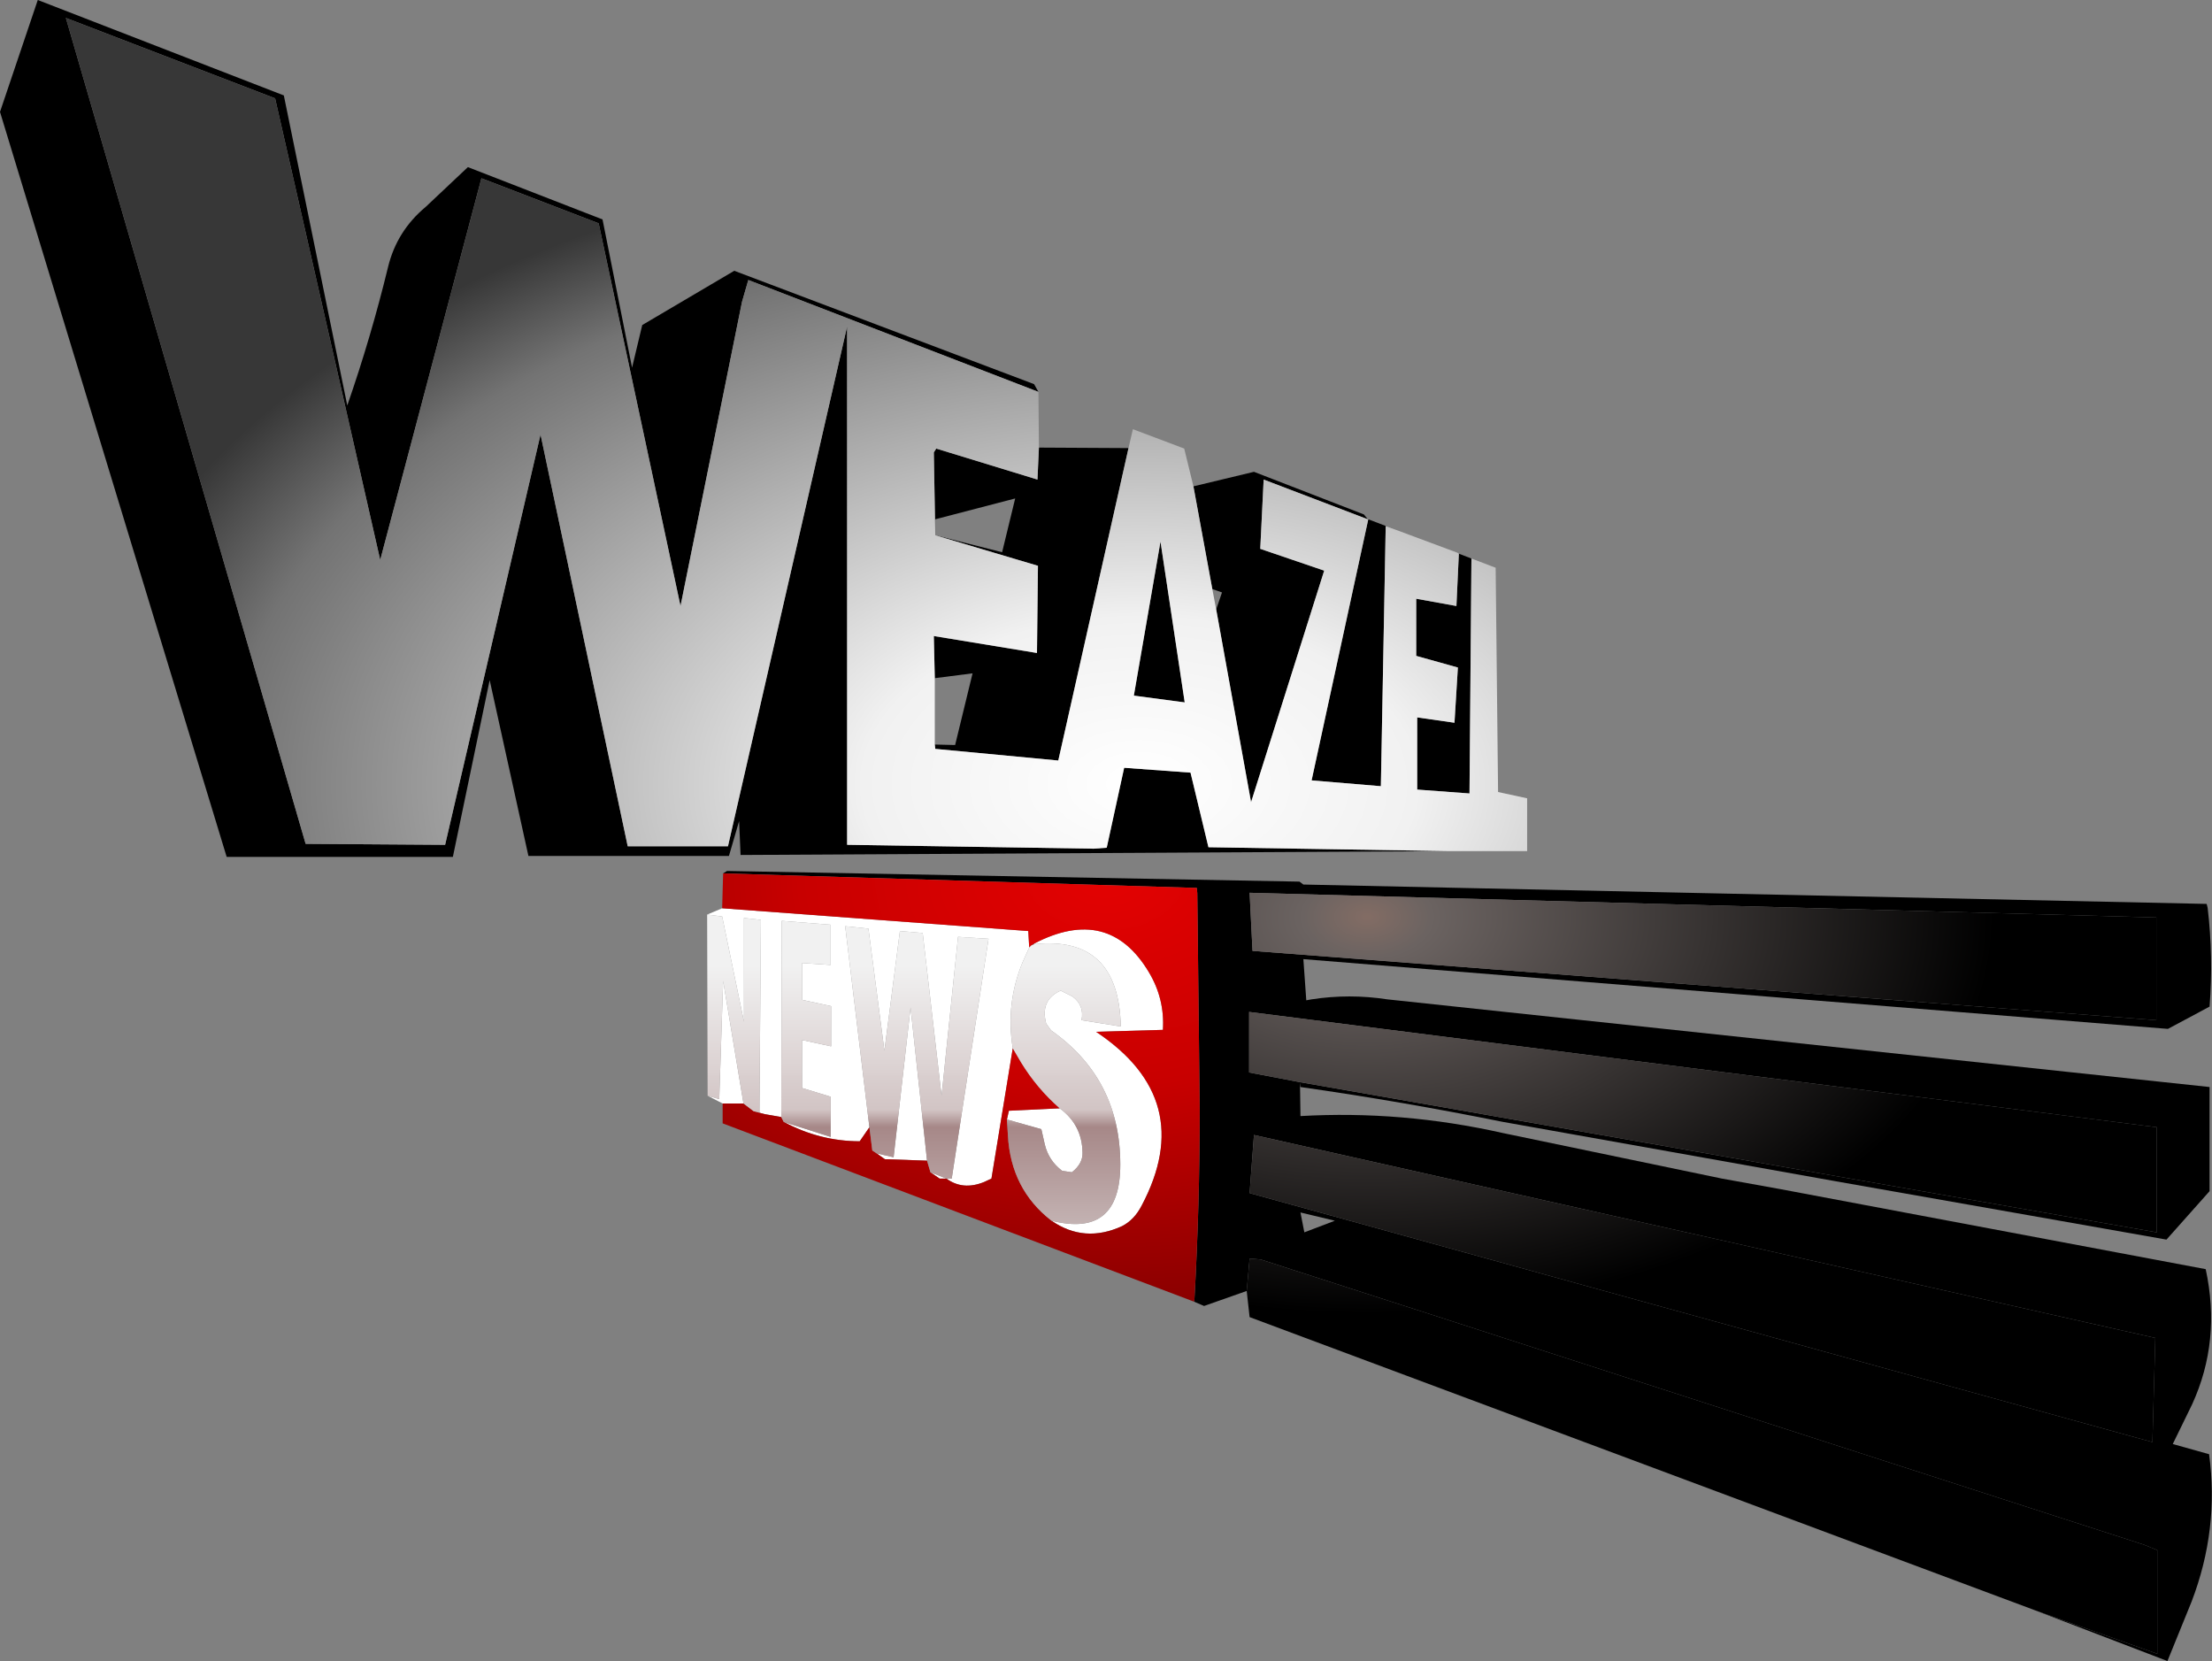 <?xml version="1.0" encoding="UTF-8" standalone="no"?>
<svg xmlns:ffdec="https://www.free-decompiler.com/flash" xmlns:xlink="http://www.w3.org/1999/xlink" ffdec:objectType="shape" height="171.45px" width="228.35px" xmlns="http://www.w3.org/2000/svg">
  <rect width="100%" height="100%" fill="#808080" stroke="none"/>
  <g transform="matrix(1.0, 0.0, 0.0, 1.0, 113.6, 87.1)">
    <path d="M37.0 -29.95 L38.3 -29.45 38.1 -5.2 32.7 -5.6 32.7 -13.05 36.55 -12.5 36.9 -18.2 32.6 -19.4 32.6 -25.3 36.75 -24.55 37.0 -29.95 M35.85 0.75 L-37.15 1.15 -37.3 -2.35 -38.35 1.25 -59.05 1.25 -63.05 -16.9 -66.85 1.35 -90.2 1.35 -113.6 -75.55 -109.7 -87.1 -84.3 -77.25 -77.75 -45.25 Q-75.3 -52.3 -73.55 -59.5 -72.65 -63.25 -69.65 -65.75 L-65.3 -69.85 -51.4 -64.45 -48.35 -49.15 -47.3 -53.55 -37.8 -59.15 -6.85 -47.45 -6.4 -46.65 -36.35 -58.2 -37.0 -55.95 -43.35 -24.55 -51.8 -64.05 -63.9 -68.7 -74.35 -29.3 -85.2 -76.95 -106.8 -85.25 -82.05 0.0 -67.65 0.1 -57.8 -42.25 -48.8 0.25 -38.45 0.25 -26.15 -53.4 -26.15 0.1 -0.7 0.5 0.65 0.4 2.45 -7.85 9.3 -7.35 11.15 0.35 35.85 0.75 M-6.35 -40.9 L2.9 -40.85 -4.35 -8.6 -17.05 -9.8 -17.1 -10.25 -15.0 -10.2 -13.2 -17.6 -17.1 -17.1 -17.2 -21.45 -6.55 -19.7 -6.45 -28.7 -17.05 -31.85 -17.2 -40.4 -16.95 -40.8 -6.5 -37.6 -6.35 -40.9 M9.6 -36.9 L15.85 -38.4 27.2 -34.0 27.6 -33.5 16.85 -37.6 16.5 -30.45 23.1 -28.2 15.55 -4.3 11.95 -24.2 12.55 -25.95 11.55 -26.3 9.6 -36.9 M27.65 -33.5 L30.4 -32.45 29.45 -32.8 28.95 -5.95 21.8 -6.55 27.65 -33.5 M8.7 -14.6 L3.45 -15.3 6.2 -31.2 8.7 -14.6 M-38.95 3.05 L-38.55 2.8 20.55 3.9 20.95 4.2 114.2 6.2 114.3 6.6 Q114.9 11.65 114.5 16.8 L110.2 19.1 20.95 11.9 21.25 16.15 21.8 16.05 Q25.7 15.45 29.6 16.05 L114.5 25.1 114.5 35.85 110.05 40.85 95.9 38.35 75.75 34.8 58.95 31.8 41.55 28.7 Q31.15 26.6 20.65 25.1 L20.6 24.6 20.65 28.1 Q31.1 27.5 41.55 29.85 L64.15 34.55 70.25 35.65 114.1 43.9 Q115.7 51.3 112.7 57.85 L110.7 61.95 114.45 63.0 Q115.5 70.75 112.65 78.2 L110.15 84.35 96.45 79.1 109.1 83.6 109.1 72.9 107.75 72.35 16.55 42.9 15.4 42.8 15.1 46.15 10.7 47.7 9.65 47.25 9.7 47.1 Q10.25 37.25 10.25 27.5 L10.0 5.1 9.95 4.55 -38.95 3.05 M108.6 61.75 L108.9 51.0 15.85 30.05 15.4 36.05 108.6 61.75 M109.0 18.2 L109.0 7.6 15.4 5.05 15.7 11.05 109.0 18.2 M20.6 24.6 L109.05 40.1 109.05 29.25 15.35 17.35 15.35 23.6 20.6 24.6 M20.65 38.05 L21.05 40.1 24.2 38.9 20.65 38.05 M-17.05 -31.85 L-10.15 -30.1 -8.8 -35.65 -17.05 -33.5 -17.05 -31.85" fill="#000000" fill-rule="evenodd" stroke="none"/>
    <path d="M-6.85 10.3 Q0.85 6.3 5.0 13.25 6.65 16.0 6.45 19.2 L-0.45 19.4 Q10.05 26.4 4.25 37.35 3.5 38.8 2.25 39.45 -1.65 41.25 -5.05 38.9 2.05 40.7 2.05 33.1 2.05 24.25 -5.1 19.25 L-5.6 18.55 Q-6.25 16.1 -4.1 15.15 L-2.9 15.75 Q-1.65 16.65 -1.95 18.2 L2.1 18.85 Q1.9 9.45 -6.8 10.35 L-6.85 10.3 M-9.65 28.45 L-9.45 27.55 -4.2 27.3 Q-1.9 29.0 -1.85 31.85 -1.8 33.0 -2.95 33.9 L-3.95 33.75 Q-5.35 32.7 -5.75 31.0 L-6.1 29.45 -9.65 28.45 M-9.05 21.1 L-11.25 34.55 -12.0 34.9 Q-14.2 35.8 -15.9 34.55 L-16.6 34.55 -17.55 33.9 -15.9 34.55 -15.35 34.55 -11.55 9.8 -14.7 9.6 -16.4 26.0 -18.35 9.2 -20.7 9.0 -22.3 21.35 -23.95 8.75 -26.35 8.5 -23.85 29.25 -24.85 30.7 Q-28.95 30.7 -32.7 28.7 L-27.85 30.25 -27.85 26.1 -30.8 25.2 -30.8 20.25 -27.8 20.9 -27.8 16.75 -30.8 16.1 -30.8 12.3 -27.85 12.5 -27.85 8.35 -32.9 7.95 -32.95 28.2 -34.65 27.9 -35.8 27.6 -35.2 27.75 -35.05 7.85 -36.8 7.65 -36.8 18.35 -39.05 7.5 -40.6 7.3 -39.05 6.65 -7.45 9.0 -7.35 10.7 -8.05 12.25 Q-9.8 16.5 -9.05 21.1 M-17.9 32.7 L-22.25 32.55 -23.1 31.95 -21.35 32.35 -19.6 16.9 -17.9 32.7 M-36.85 26.8 L-39.0 26.8 -40.55 26.0 -39.35 26.35 -38.95 14.15 -36.85 26.8" fill="#ffffff" fill-rule="evenodd" stroke="none"/>
    <path d="M15.1 46.15 L15.4 42.8 16.55 42.9 107.75 72.35 109.1 72.9 109.1 83.6 96.45 79.1 15.4 48.85 15.1 46.15 M20.6 24.6 L15.35 23.6 15.35 17.35 109.05 29.25 109.05 40.1 20.6 24.6 M109.0 18.2 L15.7 11.05 15.4 5.05 109.0 7.6 109.0 18.2 M108.6 61.75 L15.4 36.05 15.85 30.05 108.9 51.0 108.6 61.75" fill="url(#gradient0)" fill-rule="evenodd" stroke="none"/>
    <path d="M37.0 -29.95 L36.75 -24.55 32.6 -25.3 32.6 -19.4 36.9 -18.2 36.55 -12.5 32.7 -13.05 32.7 -5.6 38.1 -5.2 38.3 -29.45 40.8 -28.5 41.05 -5.35 44.05 -4.7 44.05 0.75 35.85 0.75 11.15 0.35 9.3 -7.35 2.45 -7.85 0.65 0.4 -0.7 0.5 -26.15 0.1 -26.15 -53.4 -38.45 0.25 -48.8 0.25 -57.8 -42.25 -67.65 0.1 -82.05 0.0 -106.8 -85.25 -85.2 -76.95 -74.35 -29.3 -63.9 -68.7 -51.8 -64.05 -43.35 -24.55 -37.0 -55.95 -36.35 -58.2 -6.4 -46.65 -6.35 -40.9 -6.5 -37.6 -16.95 -40.8 -17.2 -40.4 -17.05 -31.85 -6.45 -28.7 -6.55 -19.7 -17.2 -21.45 -17.1 -17.1 -17.1 -10.25 -17.05 -9.8 -4.35 -8.6 2.9 -40.85 3.35 -42.8 8.65 -40.8 9.6 -36.9 11.55 -26.3 11.95 -24.2 15.55 -4.3 23.1 -28.2 16.5 -30.45 16.85 -37.6 27.6 -33.5 27.65 -33.5 21.8 -6.55 28.95 -5.95 29.45 -32.8 30.4 -32.45 36.85 -30.05 37.0 -29.95 M8.7 -14.6 L6.2 -31.2 3.45 -15.3 8.7 -14.6" fill="url(#gradient1)" fill-rule="evenodd" stroke="none"/>
    <path d="M-38.95 3.05 L9.95 4.55 10.0 5.1 10.25 27.5 Q10.25 37.25 9.7 47.1 L9.65 47.25 -39.0 28.85 -39.0 26.8 -36.85 26.8 -35.8 27.6 -34.65 27.9 -32.95 28.2 -32.7 28.7 Q-28.95 30.7 -24.85 30.7 L-23.85 29.25 -23.55 31.65 -23.1 31.95 -22.25 32.55 -17.9 32.7 -17.55 33.9 -16.6 34.55 -15.9 34.55 Q-14.2 35.8 -12.0 34.9 L-11.25 34.55 -9.05 21.1 -8.2 22.55 Q-6.55 25.25 -4.2 27.3 L-9.45 27.55 -9.65 28.45 -9.55 30.1 Q-9.25 35.65 -5.05 38.9 -1.65 41.25 2.25 39.45 3.5 38.8 4.25 37.35 10.05 26.4 -0.45 19.4 L6.45 19.2 Q6.65 16.0 5.0 13.25 0.85 6.3 -6.85 10.3 L-7.15 10.5 -7.35 10.7 -7.45 9.0 -39.05 6.65 -38.95 3.05" fill="url(#gradient2)" fill-rule="evenodd" stroke="none"/>
    <path d="M-5.05 38.9 Q-9.25 35.65 -9.55 30.1 L-9.65 28.45 -6.1 29.45 -5.75 31.0 Q-5.35 32.7 -3.95 33.75 L-2.95 33.9 Q-1.8 33.0 -1.85 31.85 -1.9 29.0 -4.2 27.3 -6.55 25.25 -8.2 22.55 L-9.05 21.1 Q-9.8 16.5 -8.05 12.25 L-7.35 10.7 -7.15 10.5 -6.8 10.35 Q1.9 9.45 2.1 18.85 L-1.95 18.2 Q-1.65 16.65 -2.9 15.75 L-4.1 15.15 Q-6.25 16.1 -5.6 18.55 L-5.1 19.25 Q2.05 24.25 2.05 33.1 2.05 40.7 -5.05 38.9 M-17.55 33.9 L-17.9 32.7 -19.6 16.9 -21.35 32.35 -23.1 31.95 -23.55 31.65 -23.85 29.25 -26.35 8.5 -23.95 8.75 -22.3 21.35 -20.7 9.0 -18.35 9.2 -16.4 26.0 -14.7 9.6 -11.55 9.8 -15.35 34.55 -15.9 34.55 -17.55 33.9 M-32.7 28.7 L-32.95 28.2 -32.9 7.95 -27.85 8.35 -27.85 12.5 -30.8 12.3 -30.8 16.1 -27.8 16.75 -27.8 20.9 -30.8 20.25 -30.8 25.2 -27.85 26.1 -27.85 30.25 -32.7 28.7 M-35.8 27.6 L-36.85 26.8 -38.95 14.15 -39.35 26.35 -40.55 26.0 -40.6 7.3 -39.05 7.5 -36.8 18.35 -36.8 7.65 -35.05 7.85 -35.2 27.75 -35.8 27.6" fill="url(#gradient3)" fill-rule="evenodd" stroke="none"/>
  </g>
  <defs>
    <radialGradient cx="0" cy="0" gradientTransform="matrix(0.079, 0.0, 0.0, 0.05, 27.55, 7.55)" gradientUnits="userSpaceOnUse" id="gradient0" r="819.2" spreadMethod="pad">
      <stop offset="0.004" stop-color="#826c64"/>
      <stop offset="0.102" stop-color="#6b6361"/>
      <stop offset="1.0" stop-color="#000000"/>
    </radialGradient>
    <radialGradient cx="0" cy="0" gradientTransform="matrix(0.135, 0.0, 0.0, 0.081, 4.05, -6.2)" gradientUnits="userSpaceOnUse" id="gradient1" r="819.2" spreadMethod="pad">
      <stop offset="0.004" stop-color="#ffffff"/>
      <stop offset="0.259" stop-color="#f1f1f1"/>
      <stop offset="0.851" stop-color="#737373"/>
      <stop offset="1.0" stop-color="#373737"/>
    </radialGradient>
    <radialGradient cx="0" cy="0" gradientTransform="matrix(0.123, 0.0, 0.0, 0.084, 0.55, 3.35)" gradientUnits="userSpaceOnUse" id="gradient2" r="819.2" spreadMethod="pad">
      <stop offset="0.004" stop-color="#e30202"/>
      <stop offset="0.314" stop-color="#c80000"/>
      <stop offset="0.698" stop-color="#800000"/>
      <stop offset="1.0" stop-color="#430101"/>
    </radialGradient>
    <linearGradient gradientTransform="matrix(0.0, 0.017, -0.012, 0.0, -70.8, 26.55)" gradientUnits="userSpaceOnUse" id="gradient3" spreadMethod="pad" x1="-819.2" x2="819.2">
      <stop offset="0.0" stop-color="#ffffff" stop-opacity="0.89"/>
      <stop offset="0.533" stop-color="#dbcccc" stop-opacity="0.898"/>
      <stop offset="0.596" stop-color="#aa8888" stop-opacity="0.902"/>
      <stop offset="1.0" stop-color="#cebdbd" stop-opacity="0.902"/>
    </linearGradient>
  </defs>
</svg>
